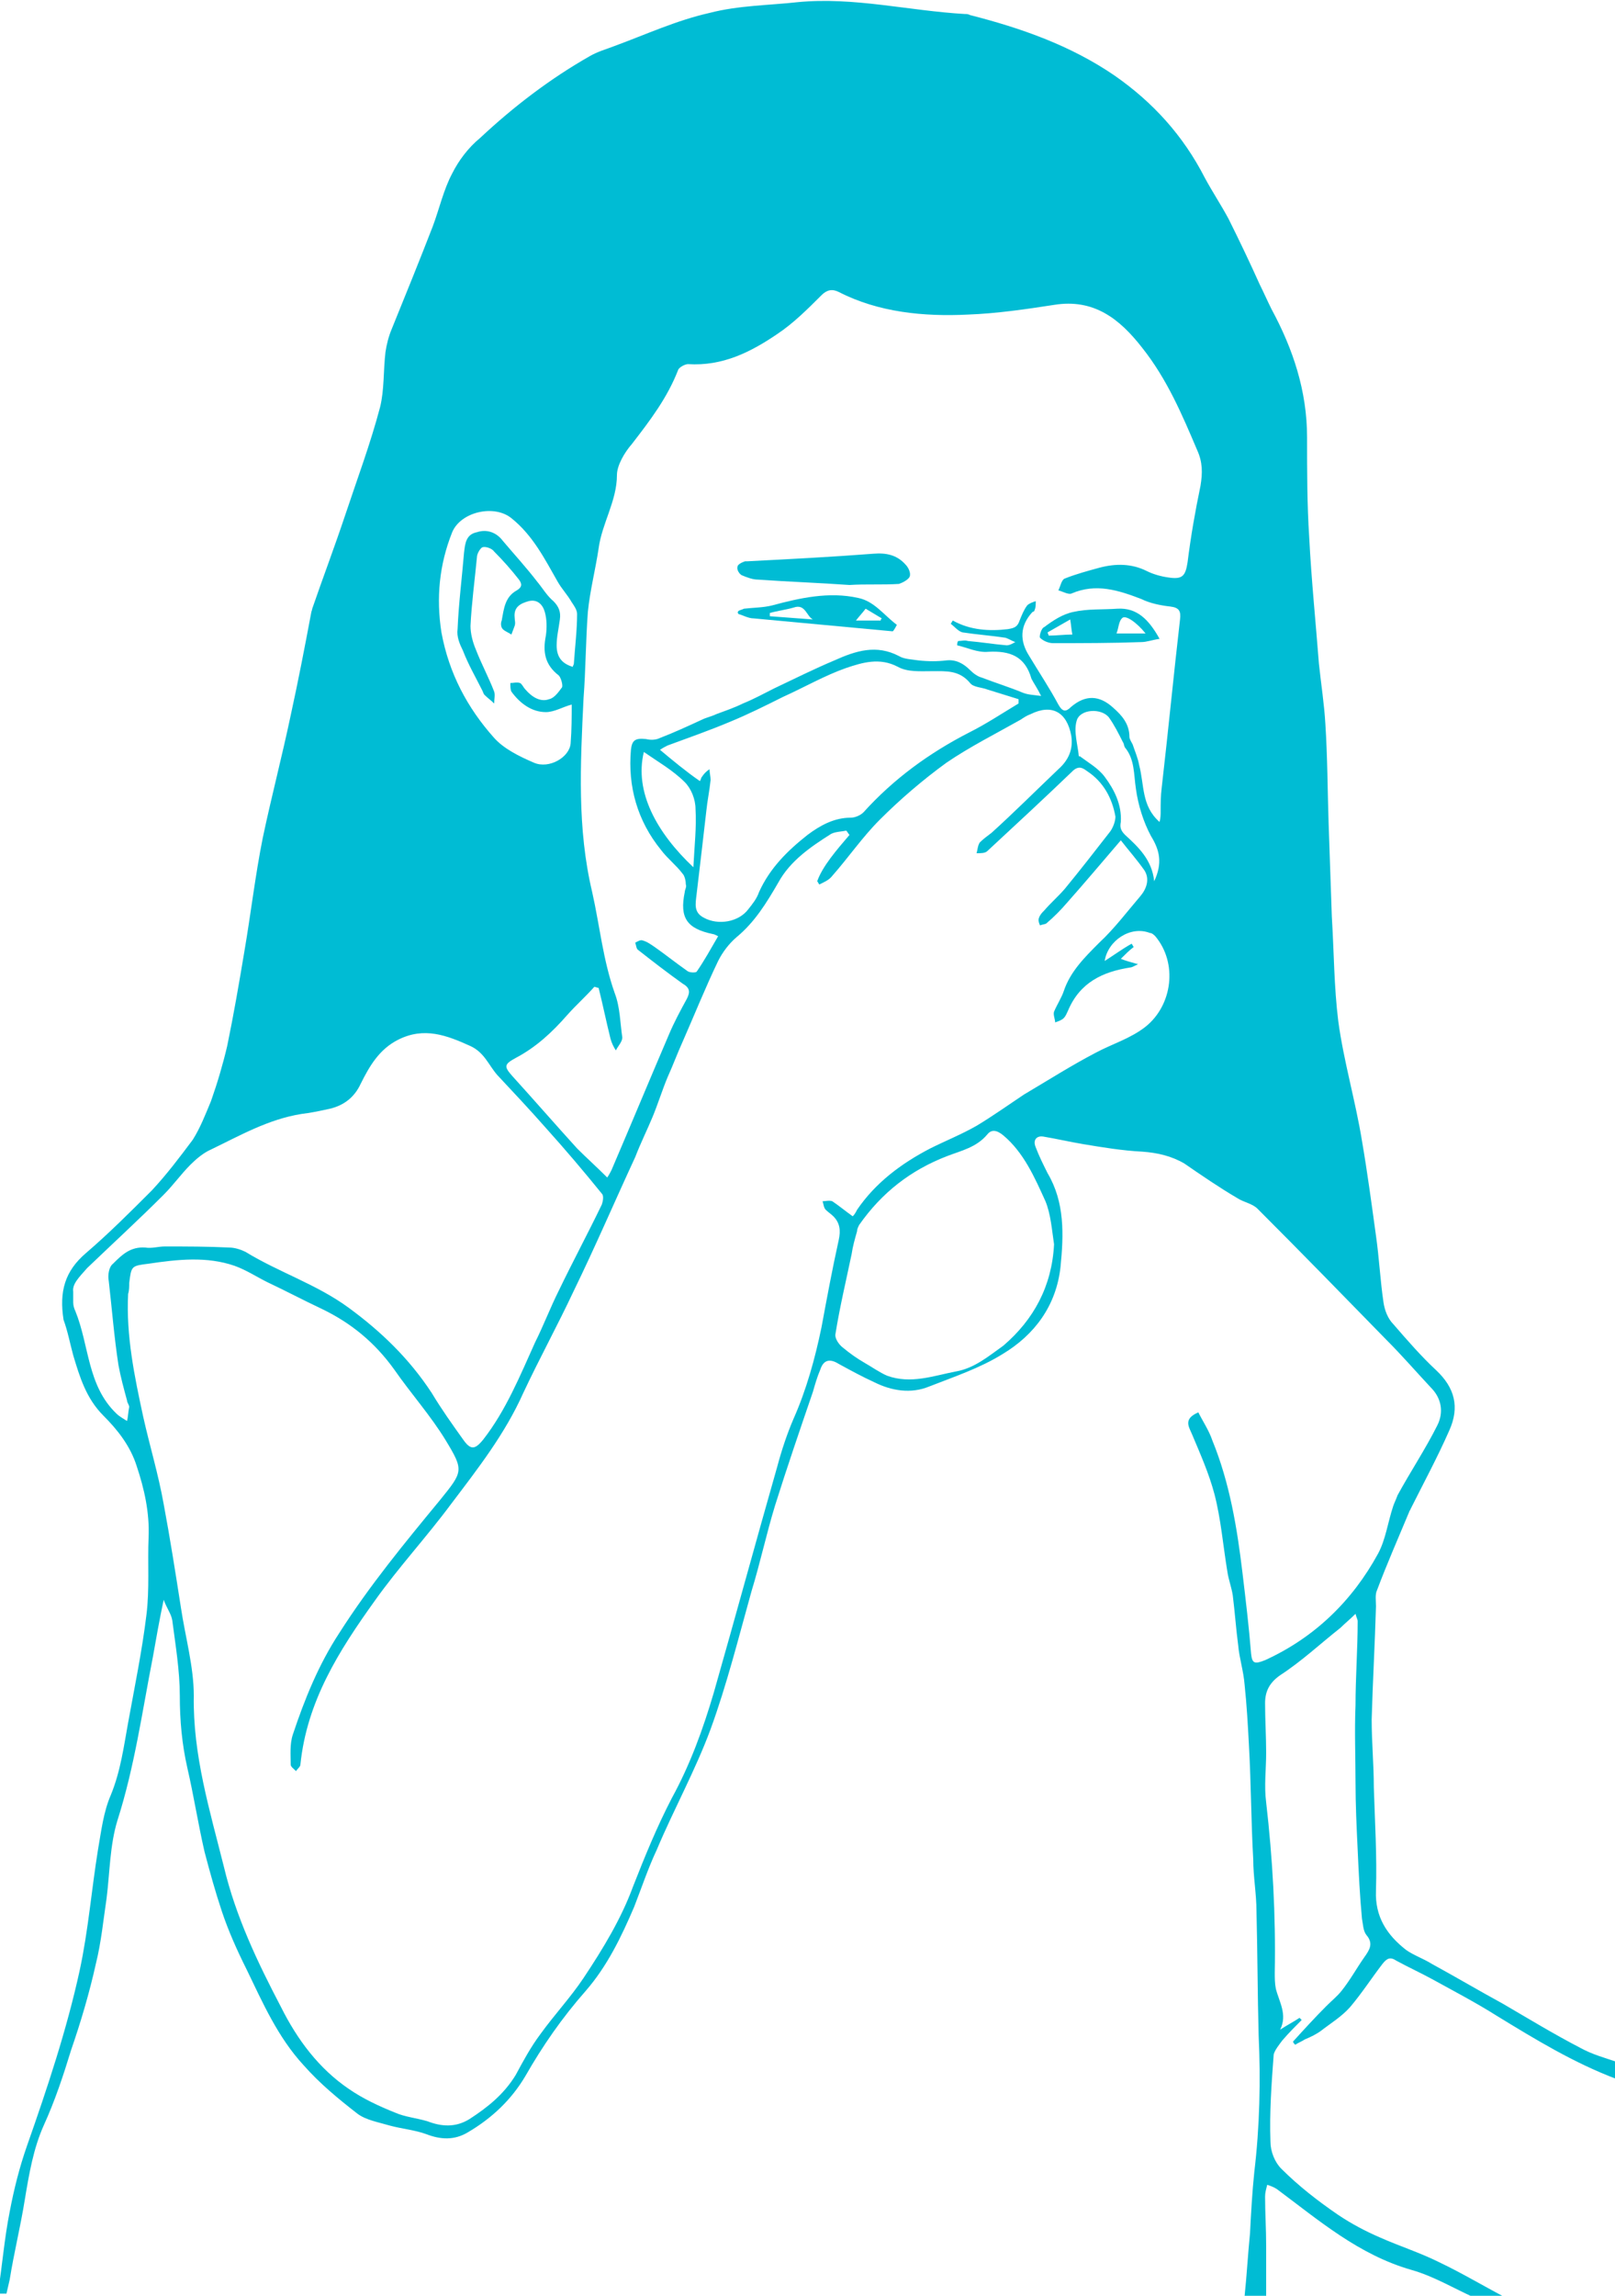 <?xml version="1.0" encoding="utf-8"?>
<!-- Generator: Adobe Illustrator 18.1.1, SVG Export Plug-In . SVG Version: 6.00 Build 0)  -->
<!DOCTYPE svg PUBLIC "-//W3C//DTD SVG 1.1//EN" "http://www.w3.org/Graphics/SVG/1.1/DTD/svg11.dtd">
<svg version="1.1" id="Layer_1" xmlns="http://www.w3.org/2000/svg" xmlns:xlink="http://www.w3.org/1999/xlink" x="0px" y="0px"
	 viewBox="0 0 150 213.1" style="enable-background:new 0 0 150 213.1;" xml:space="preserve">
<style type="text/css">
	.st0{fill:#00BCD4;}
</style>
<g id="runnynose-girl">
	<path class="st0" d="M115.6,213.1c0.2-1.9,0.3-3.8,0.5-5.8c0.1-1.9,0.2-3.8,0.4-5.7c0.5-4.2,0.6-8.5,0.4-12.7
		c-0.1-3.8-0.1-7.7-0.2-11.5c0-1.6-0.3-3.2-0.3-4.8c-0.2-3.5-0.2-7.1-0.4-10.6c-0.1-1.9-0.2-3.7-0.4-5.6c-0.1-1.3-0.5-2.5-0.6-3.7
		c-0.2-1.5-0.3-3-0.5-4.6c-0.1-0.7-0.4-1.5-0.5-2.2c-0.4-2.4-0.6-4.9-1.2-7.2c-0.5-1.9-1.3-3.7-2.1-5.6c-0.3-0.7-0.8-1.4,0.6-2
		c0.4,0.8,1,1.7,1.3,2.6c1.6,3.9,2.3,8.1,2.8,12.3c0.3,2.5,0.6,5,0.8,7.5c0.1,0.9,0.3,1,1.3,0.6c4.6-2.1,8.1-5.5,10.5-9.9
		c0.7-1.3,0.9-2.9,1.4-4.4c0.1-0.3,0.3-0.7,0.4-1c1.2-2.2,2.6-4.3,3.7-6.5c0.6-1.2,0.4-2.5-0.6-3.5c-1.4-1.5-2.7-3-4.1-4.4
		c-4-4.1-8-8.2-12-12.2c-0.5-0.5-1.3-0.6-1.9-1c-1.7-1-3.3-2.1-4.9-3.2c-1.2-0.7-2.5-1-3.9-1.1c-1.9-0.1-3.7-0.4-5.5-0.7
		c-1.2-0.2-2.5-0.5-3.7-0.7c-0.6-0.1-1,0.3-0.7,1c0.3,0.8,0.7,1.6,1.1,2.4c1.6,2.7,1.5,5.7,1.2,8.7c-0.4,3.6-2.4,6.3-5.4,8.1
		c-2.1,1.3-4.5,2.1-6.8,3c-1.7,0.7-3.5,0.4-5.1-0.4c-1.1-0.5-2.2-1.1-3.3-1.7c-0.8-0.5-1.4-0.4-1.7,0.5c-0.3,0.7-0.5,1.4-0.7,2.1
		c-1.2,3.5-2.4,7-3.5,10.5c-0.8,2.6-1.4,5.4-2.2,8c-1.2,4.3-2.3,8.7-3.8,12.8c-1.4,3.8-3.4,7.4-5,11.2c-0.8,1.7-1.4,3.5-2.1,5.3
		c-1.2,2.8-2.5,5.5-4.5,7.8c-2.2,2.5-4,5.1-5.6,7.9c-1.3,2.2-3.1,3.9-5.3,5.2c-1.3,0.8-2.6,0.7-3.9,0.2c-1.1-0.4-2.3-0.5-3.4-0.8
		c-1-0.3-2.2-0.5-3-1.1c-1.8-1.4-3.5-2.8-5-4.5c-2.4-2.6-3.8-5.8-5.3-8.9c-0.9-1.8-1.7-3.6-2.3-5.4c-0.6-1.8-1.1-3.6-1.6-5.5
		c-0.6-2.6-1-5.2-1.6-7.8c-0.5-2.2-0.7-4.4-0.7-6.7c0-2.3-0.4-4.7-0.7-7c-0.1-0.6-0.5-1.1-0.8-1.9c-0.4,1.9-0.7,3.6-1,5.3
		c-1,5.1-1.7,10.2-3.3,15.2c-0.7,2.3-0.7,4.8-1,7.2c-0.3,2-0.5,4.1-1,6.1c-0.6,2.7-1.4,5.4-2.3,8c-0.7,2.3-1.5,4.7-2.5,6.9
		c-1,2.2-1.4,4.6-1.8,7c-0.4,2.5-1,4.9-1.4,7.4c-0.1,0.4-0.2,0.9-0.3,1.3c-0.3,0-0.5,0-0.8,0c0.4-2.5,0.6-5.1,1.1-7.6
		c0.4-2.1,0.9-4.1,1.6-6.1c1.9-5.4,3.7-10.8,4.9-16.3c0.8-3.7,1.1-7.5,1.7-11.2c0.3-1.7,0.5-3.5,1.2-5.1c0.9-2.2,1.2-4.5,1.6-6.7
		c0.6-3.3,1.3-6.7,1.7-10c0.3-2.4,0.1-4.8,0.2-7.2c0.1-2.3-0.4-4.5-1.1-6.6c-0.6-1.9-1.8-3.4-3.1-4.7c-1.6-1.6-2.2-3.6-2.8-5.6
		c-0.3-1.1-0.5-2.2-0.9-3.3C5.5,119.9,6,118,8,116.3c2.1-1.8,4.1-3.8,6.1-5.8c1.4-1.5,2.6-3.1,3.8-4.7c0.7-1.1,1.2-2.4,1.7-3.6
		c0.6-1.7,1.1-3.4,1.5-5.1c0.6-2.9,1.1-5.8,1.6-8.8c0.6-3.5,1-7,1.7-10.5c0.8-3.8,1.8-7.6,2.6-11.4c0.7-3.2,1.3-6.3,1.9-9.5
		c0-0.1,0.1-0.3,0.1-0.4c1-2.9,2.1-5.8,3.1-8.8c1.1-3.3,2.3-6.5,3.2-9.9c0.4-1.6,0.3-3.4,0.5-5.1c0.1-0.7,0.3-1.5,0.6-2.2
		c1.3-3.2,2.6-6.4,3.8-9.5c0.6-1.6,1-3.4,1.8-4.9c0.6-1.2,1.5-2.4,2.6-3.3c3.1-2.9,6.5-5.5,10.2-7.6c0.7-0.4,1.4-0.6,2.2-0.9
		c3-1.1,5.8-2.4,8.9-3.1c2.7-0.7,5.5-0.7,8.2-1c5.2-0.5,10.3,0.8,15.5,1.1c0.2,0,0.3,0,0.5,0.1c4.7,1.2,9.3,2.8,13.4,5.6
		c3.6,2.5,6.4,5.6,8.4,9.5c0.7,1.3,1.5,2.5,2.2,3.8c1,2,2,4.1,2.9,6.1c0.4,0.8,0.7,1.5,1.1,2.3c2,3.7,3.3,7.6,3.3,11.9
		c0,3.1,0,6.2,0.2,9.3c0.2,3.9,0.6,7.8,0.9,11.7c0.2,1.9,0.5,3.8,0.6,5.6c0.2,3.1,0.2,6.1,0.3,9.2c0.1,2.9,0.2,5.8,0.3,8.7
		c0.2,3.2,0.2,6.5,0.6,9.7c0.5,3.7,1.6,7.4,2.2,11.1c0.5,2.9,0.9,5.9,1.3,8.8c0.3,2.1,0.4,4.2,0.7,6.2c0.1,0.7,0.4,1.5,0.9,2
		c1.3,1.5,2.6,3,4,4.3c1.7,1.6,2.2,3.4,1.2,5.6c-1.1,2.5-2.4,4.9-3.6,7.3c0,0.1-0.1,0.1-0.1,0.2c-1,2.4-2.1,4.9-3,7.3
		c-0.2,0.4-0.1,1-0.1,1.5c-0.1,3.5-0.3,7-0.4,10.5c0,2.1,0.2,4.2,0.2,6.3c0.1,3.2,0.3,6.4,0.2,9.6c-0.1,2.4,1,4.1,2.8,5.5
		c0.7,0.5,1.6,0.8,2.4,1.3c2.2,1.2,4.4,2.5,6.6,3.7c2.4,1.4,4.7,2.8,7.2,4.1c1.1,0.6,2.2,0.9,3.4,1.3c0,0.5,0,1,0,1.6
		c-4-1.5-7.6-3.7-11.2-5.9c-1.9-1.2-4-2.3-6-3.4c-1.1-0.6-2.2-1.1-3.3-1.7c-0.6-0.4-0.9-0.2-1.3,0.3c-1,1.3-1.9,2.7-3,4
		c-0.8,0.9-1.8,1.5-2.7,2.2c-0.4,0.3-1,0.6-1.5,0.8c-0.3,0.2-0.6,0.3-0.9,0.5c-0.1-0.1-0.2-0.2-0.2-0.3c1-1.1,2-2.2,3.1-3.3
		c0.5-0.5,1-0.9,1.4-1.4c0.8-1,1.4-2.1,2.1-3.1c0.5-0.7,0.9-1.3,0.2-2.1c-0.3-0.4-0.3-1-0.4-1.5c-0.2-2.1-0.3-4.2-0.4-6.4
		c-0.1-2.1-0.2-4.2-0.2-6.3c0-2.3-0.1-4.7,0-7.1c0-2.6,0.2-5.2,0.2-7.8c0-0.2-0.1-0.3-0.2-0.7c-0.5,0.5-1,0.9-1.4,1.3
		c-1.9,1.5-3.6,3.1-5.6,4.4c-1,0.7-1.4,1.5-1.4,2.6c0,1.5,0.1,3.1,0.1,4.6c0,1.5-0.2,3.1,0,4.6c0.6,5.2,0.9,10.5,0.8,15.8
		c0,0.5,0,1,0.1,1.5c0.3,1.2,1.1,2.4,0.4,3.8c0.6-0.4,1.2-0.7,1.8-1.1c0.1,0.1,0.1,0.1,0.2,0.2c-0.6,0.6-1.2,1.2-1.8,1.9
		c-0.3,0.4-0.7,0.9-0.8,1.3c-0.2,2.7-0.4,5.4-0.3,8.1c0,0.9,0.4,1.9,1,2.5c1.6,1.6,3.4,3,5.3,4.3c1.2,0.8,2.5,1.5,3.9,2.1
		c1.8,0.8,3.7,1.4,5.5,2.3c2.1,1,4.1,2.2,6.2,3.3c-1,0-2,0-2.9,0c-2-0.9-3.8-2-5.9-2.6c-4.9-1.4-8.6-4.6-12.5-7.5
		c-0.3-0.2-0.6-0.3-0.9-0.4c-0.1,0.4-0.2,0.7-0.2,1.1c0,1.5,0.1,3,0.1,4.6c0,1.6,0,3.3,0,4.9C117,213.1,116.3,213.1,115.6,213.1z
		 M78.9,77.5c-0.1-0.1-0.2-0.3-0.3-0.4c-0.5,0.1-1,0.1-1.4,0.3c-1.9,1.2-3.8,2.5-4.9,4.5c-1.1,1.9-2.2,3.7-3.9,5.1
		c-0.7,0.6-1.3,1.4-1.7,2.2c-1.2,2.5-2.2,5-3.3,7.5c-0.5,1.1-0.9,2.2-1.4,3.3c-0.5,1.2-0.9,2.5-1.4,3.7c-0.5,1.2-1.1,2.4-1.6,3.7
		c-1.9,4.1-3.7,8.3-5.7,12.4c-1.5,3.2-3.2,6.3-4.7,9.5c-1.7,3.8-4.2,7-6.7,10.3c-2.3,3.1-4.9,5.9-7.1,9c-3.3,4.6-6.3,9.3-6.9,15.2
		c0,0.2-0.3,0.4-0.4,0.6c-0.2-0.2-0.5-0.4-0.5-0.6c0-0.9-0.1-1.9,0.2-2.8c1.1-3.3,2.4-6.5,4.3-9.4c2.8-4.4,6.1-8.4,9.4-12.4
		c2.1-2.6,2.2-2.7,0.5-5.5c-1.4-2.3-3.2-4.3-4.8-6.6c-1.8-2.5-4-4.3-6.7-5.6c-1.7-0.8-3.4-1.7-5.1-2.5c-1-0.5-1.9-1.1-3-1.5
		c-2.6-0.9-5.3-0.6-8-0.2c-1.6,0.2-1.6,0.2-1.8,1.8c0,0.3,0,0.7-0.1,1c-0.2,3.9,0.6,7.7,1.4,11.4c0.6,2.7,1.4,5.3,1.9,8.1
		c0.6,3.2,1.1,6.4,1.6,9.6c0.4,2.7,1.2,5.5,1.2,8.2c-0.1,5.5,1.5,10.7,2.8,15.9c1.1,4.6,3.1,8.8,5.3,13c1.5,3,3.5,5.7,6.3,7.6
		c1.3,0.9,2.8,1.6,4.3,2.2c0.9,0.4,2,0.5,3,0.8c1.3,0.5,2.6,0.6,3.9-0.2c1.7-1.1,3.2-2.3,4.3-4.1c0.7-1.3,1.4-2.6,2.3-3.8
		c1.3-1.8,2.8-3.4,4-5.2c1.8-2.7,3.5-5.5,4.6-8.5c1.1-2.8,2.2-5.5,3.6-8.2c1.7-3.1,2.9-6.4,3.9-9.8c2-7,3.9-14,5.9-21
		c0.4-1.5,0.9-3,1.5-4.4c1.2-2.7,2-5.6,2.6-8.5c0.5-2.7,1-5.4,1.6-8.1c0.2-0.9,0.1-1.6-0.5-2.2c-0.2-0.2-0.5-0.4-0.7-0.6
		c-0.2-0.2-0.2-0.5-0.3-0.8c0.3,0,0.6-0.1,0.9,0c0.6,0.4,1.2,0.9,1.9,1.4c0.2-0.2,0.3-0.4,0.4-0.6c1.7-2.5,4.1-4.3,6.8-5.7
		c1.4-0.7,2.9-1.3,4.3-2.1c1.5-0.9,2.9-1.9,4.4-2.9c2.2-1.3,4.4-2.7,6.7-3.9c1.5-0.8,3.2-1.3,4.6-2.4c2.5-2,3-5.9,0.9-8.4
		c-0.1-0.1-0.3-0.3-0.5-0.3c-1.8-0.7-3.9,0.7-4.2,2.6c0.8-0.5,1.6-1.1,2.5-1.6c0.1,0.1,0.1,0.2,0.2,0.3c-0.4,0.3-0.8,0.7-1.2,1.1
		c0.5,0.2,0.9,0.3,1.6,0.5c-0.4,0.2-0.6,0.3-0.7,0.3c-2.6,0.4-4.7,1.4-5.8,4c-0.1,0.2-0.2,0.5-0.4,0.7c-0.2,0.2-0.5,0.3-0.8,0.4
		c0-0.3-0.2-0.7-0.1-1c0.3-0.7,0.7-1.3,0.9-1.9c0.6-1.8,1.9-3.1,3.3-4.5c1.4-1.3,2.6-2.9,3.8-4.3c0.6-0.7,0.9-1.6,0.4-2.4
		c-0.7-1-1.5-1.9-2.2-2.8c-1.8,2.1-3.4,4-5,5.8c-0.6,0.7-1.2,1.3-1.9,1.9c-0.1,0.1-0.4,0.1-0.6,0.2c-0.1-0.2-0.2-0.5-0.1-0.7
		c0.1-0.3,0.3-0.5,0.5-0.7c0.6-0.7,1.3-1.3,1.9-2c1.4-1.7,2.8-3.5,4.2-5.3c0.3-0.4,0.5-1,0.5-1.4c-0.3-1.7-1.1-3.2-2.6-4.2
		c-0.3-0.2-0.7-0.6-1.3-0.1c-2.6,2.5-5.3,5-8,7.5c-0.2,0.2-0.6,0.2-1,0.2c0.1-0.3,0.1-0.7,0.3-1c0.3-0.3,0.7-0.6,1.1-0.9
		c2.1-1.9,4.1-3.9,6.2-5.9c0.9-0.8,1.4-1.8,1.2-3.1c-0.4-2.2-1.8-3-3.8-2c-0.3,0.1-0.6,0.3-0.9,0.5c-2.3,1.3-4.7,2.5-6.9,4
		c-2.2,1.6-4.3,3.4-6.2,5.3c-1.6,1.6-2.9,3.5-4.4,5.2c-0.3,0.4-0.8,0.6-1.2,0.8c-0.1-0.1-0.1-0.2-0.2-0.3
		C76.4,80.4,77.7,78.9,78.9,77.5z M107.7,76.3c0.1-0.4,0.1-0.7,0.1-1c0-0.7,0-1.4,0.1-2.2c0.6-5.2,1.1-10.4,1.7-15.6
		c0.1-0.8-0.1-1.1-0.9-1.2c-0.9-0.1-1.9-0.3-2.7-0.7c-2.1-0.8-4.2-1.5-6.5-0.5c-0.3,0.1-0.8-0.2-1.2-0.3c0.2-0.4,0.3-1,0.6-1.1
		c1-0.4,2.1-0.7,3.2-1c1.5-0.4,3-0.4,4.4,0.3c0.6,0.3,1.3,0.5,2,0.6c1.3,0.2,1.6-0.1,1.8-1.4c0.3-2.4,0.7-4.7,1.2-7.1
		c0.2-1.2,0.2-2.2-0.3-3.3c-1.4-3.3-2.8-6.6-5.1-9.5c-2.1-2.7-4.5-4.6-8.2-4c-2.6,0.4-5.3,0.8-8,0.9c-4.1,0.2-8.3-0.2-12-2.1
		c-0.6-0.3-1.1-0.2-1.6,0.3c-1.3,1.3-2.6,2.6-4.1,3.6c-2.5,1.7-5.1,3-8.3,2.8c-0.3,0-0.8,0.3-0.9,0.5c-1,2.6-2.6,4.7-4.3,6.9
		c-0.7,0.8-1.4,2-1.4,2.9c0,2.4-1.4,4.5-1.7,6.8c-0.3,2-0.8,3.9-1,5.9c-0.2,2.7-0.2,5.4-0.4,8C53.9,71,53.6,76.9,55,82.8
		c0.7,3.1,1,6.3,2.1,9.4c0.5,1.3,0.5,2.8,0.7,4.1c0,0.4-0.4,0.8-0.6,1.2c-0.2-0.3-0.4-0.7-0.5-1.1c-0.4-1.6-0.7-3.1-1.1-4.7
		c-0.1,0-0.3-0.1-0.4-0.1c-0.8,0.9-1.7,1.7-2.5,2.6c-1.4,1.6-2.9,3-4.8,4c-1.1,0.6-1.1,0.8-0.3,1.7c2,2.2,4,4.5,6,6.7
		c0.9,0.9,1.8,1.7,2.8,2.7c0.2-0.3,0.3-0.5,0.4-0.7c1.8-4.2,3.5-8.3,5.3-12.5c0.5-1.2,1.1-2.3,1.7-3.4c0.3-0.6,0.3-1-0.4-1.4
		c-1.4-1-2.7-2-4.1-3.1c-0.2-0.1-0.2-0.4-0.3-0.7c0.2-0.1,0.5-0.3,0.7-0.2c0.4,0.1,0.8,0.4,1.1,0.6c1,0.7,2,1.5,3,2.2
		c0.2,0.2,0.8,0.2,0.9,0.1c0.7-1,1.3-2.1,2-3.3c-0.2-0.1-0.4-0.2-0.5-0.2c-2.4-0.5-3.1-1.5-2.6-3.9c0-0.2,0.2-0.5,0.1-0.7
		c0-0.3-0.1-0.8-0.3-1c-0.6-0.8-1.4-1.4-2-2.2c-2.2-2.7-3.1-5.9-2.8-9.3c0.1-0.9,0.4-1.1,1.4-1c0.4,0.1,0.9,0.1,1.3-0.1
		c1.3-0.5,2.6-1.1,3.9-1.7c0.4-0.2,0.9-0.3,1.3-0.5c0.8-0.3,1.7-0.6,2.5-1c1-0.4,1.9-0.9,2.9-1.4c1.9-0.9,3.7-1.8,5.6-2.6
		c2-0.9,3.9-1.5,6-0.4c0.5,0.3,1.2,0.3,1.8,0.4c0.9,0.1,1.8,0.1,2.6,0c0.9-0.1,1.6,0.3,2.2,0.9c0.3,0.3,0.7,0.6,1.1,0.7
		c1.3,0.5,2.6,0.9,3.8,1.4c0.5,0.2,1,0.2,1.7,0.3c-0.4-0.8-0.7-1.2-0.9-1.6c-0.6-2.1-2-2.6-4-2.5c-1,0.1-2-0.4-2.9-0.6
		c0-0.1,0-0.3,0.1-0.4c0.3,0,0.6-0.1,0.9,0c1.2,0.1,2.4,0.3,3.6,0.4c0.3,0,0.6-0.2,0.8-0.3c-0.3-0.1-0.6-0.3-0.9-0.4
		c-1.3-0.2-2.7-0.3-4-0.5c-0.4-0.1-0.7-0.5-1.1-0.8c0.1-0.1,0.1-0.2,0.2-0.3c1.6,0.9,3.4,1,5.1,0.8c0.6-0.1,0.9-0.2,1.1-0.8
		c0.2-0.5,0.4-1,0.7-1.4c0.2-0.2,0.5-0.3,0.8-0.4c0,0.3,0,0.6-0.1,0.8c0,0.1-0.1,0.2-0.2,0.2c-1.2,1.3-1.2,2.7-0.3,4.1
		c0.9,1.5,1.9,3,2.7,4.5c0.4,0.7,0.7,0.7,1.2,0.2c1.3-1.1,2.6-1.1,3.9,0.1c0.8,0.7,1.5,1.5,1.5,2.7c0,0.2,0.2,0.5,0.3,0.7
		c0.2,0.6,0.5,1.3,0.6,1.9C106.3,72.9,106,74.8,107.7,76.3z M6.8,119.9c0,0.5,0,0.7,0,1c0,0.3,0.1,0.6,0.2,0.8
		c1.3,3.2,1.1,6.9,3.8,9.5c0.3,0.3,0.7,0.5,1,0.7c0.1-0.4,0.1-0.8,0.2-1.3c0-0.2-0.2-0.4-0.2-0.6c-0.3-1.1-0.6-2.2-0.8-3.3
		c-0.4-2.6-0.6-5.2-0.9-7.8c-0.1-0.5,0-1.3,0.4-1.6c0.8-0.8,1.6-1.6,3-1.5c0.6,0.1,1.2-0.1,1.8-0.1c2,0,4,0,6,0.1
		c0.5,0,1.1,0.2,1.5,0.4c3.1,1.9,6.6,3,9.6,5.2c3,2.2,5.6,4.7,7.7,7.9c0.9,1.5,1.9,2.9,2.9,4.3c0.7,1,1.1,1,1.9,0
		c2.1-2.7,3.4-5.9,4.8-9c0.8-1.6,1.4-3.2,2.2-4.8c1.3-2.7,2.7-5.3,4-8c0.1-0.3,0.2-0.8,0-1c-1.7-2.1-3.4-4.1-5.2-6.1
		c-1.5-1.7-3-3.3-4.5-4.9c-0.8-0.9-1.2-2.1-2.5-2.7c-2.2-1-4.3-1.8-6.7-0.6c-1.8,0.9-2.7,2.5-3.5,4.1c-0.6,1.3-1.6,2-2.8,2.3
		c-0.9,0.2-1.8,0.4-2.7,0.5c-3.1,0.5-5.7,2-8.4,3.3c-0.7,0.3-1.4,0.9-1.9,1.4c-0.9,0.9-1.6,1.9-2.5,2.8c-2.3,2.3-4.7,4.5-7.1,6.8
		C7.3,118.6,6.7,119.2,6.8,119.9z M65,72.5c0.1-0.1,0.1-0.3,0.2-0.4c0.2-0.3,0.4-0.5,0.7-0.7c0,0.3,0.1,0.7,0.1,1
		c-0.1,1-0.3,1.9-0.4,2.9c-0.3,2.6-0.6,5.2-0.9,7.7c-0.1,0.9-0.3,1.7,0.7,2.2c1.3,0.7,3.2,0.4,4.1-0.8c0.4-0.5,0.8-1,1-1.6
		c1-2.2,2.6-3.8,4.5-5.3c1.2-0.9,2.5-1.6,4-1.6c0.4,0,0.9-0.2,1.2-0.5c2.8-3.1,6.1-5.5,9.8-7.4c1.6-0.8,3.1-1.8,4.6-2.7
		c0-0.1,0-0.2,0-0.4c-1-0.3-1.9-0.6-2.9-0.9c-0.5-0.2-1.3-0.2-1.6-0.6c-1-1.2-2.2-1.1-3.5-1.1c-1.1,0-2.3,0.1-3.2-0.4
		c-1.7-0.9-3.3-0.4-4.8,0.1c-2,0.7-3.9,1.8-5.9,2.7c-1.6,0.8-3.2,1.6-4.9,2.3c-1.9,0.8-3.9,1.5-5.8,2.2c-0.2,0.1-0.4,0.2-0.7,0.4
		C62.5,70.6,63.7,71.6,65,72.5z M97.9,115.5c-0.2-1.3-0.3-2.8-0.8-4c-1-2.2-2-4.5-3.9-6.1c-0.6-0.5-1.1-0.6-1.5-0.1
		c-1,1.2-2.4,1.5-3.7,2c-3.4,1.3-6.1,3.4-8.2,6.4c-0.1,0.2-0.2,0.4-0.2,0.6c-0.2,0.7-0.4,1.4-0.5,2.1c-0.5,2.4-1.1,4.9-1.5,7.4
		c-0.1,0.4,0.3,1,0.7,1.3c0.6,0.5,1.3,1,2,1.4c0.7,0.4,1.4,0.9,2.1,1.2c2.2,0.8,4.3,0,6.4-0.4c1.7-0.3,3-1.4,4.4-2.4
		C96,122.5,97.7,119.4,97.9,115.5z M53.1,65.4c-0.8,0.2-1.6,0.7-2.4,0.7c-1.3,0-2.4-0.8-3.2-1.9c-0.1-0.2-0.1-0.5-0.1-0.8
		c0.3,0,0.6-0.1,0.9,0c0.2,0.1,0.3,0.4,0.5,0.6c0.6,0.7,1.4,1.2,2.2,0.9c0.5-0.1,0.9-0.7,1.2-1.1c0.1-0.2-0.1-0.9-0.3-1.1
		c-1.3-1-1.5-2.2-1.2-3.7c0.1-0.7,0.1-1.5-0.1-2.2c-0.2-0.7-0.7-1.2-1.5-1c-0.7,0.2-1.4,0.5-1.3,1.5c0,0.3,0.1,0.5,0,0.8
		c-0.1,0.3-0.2,0.5-0.3,0.8c-0.3-0.2-0.6-0.3-0.8-0.5c-0.2-0.2-0.2-0.6-0.1-0.8c0.2-1.1,0.3-2.2,1.4-2.8c0.5-0.3,0.5-0.6,0.2-1
		c-0.7-0.9-1.5-1.8-2.3-2.6c-0.2-0.3-0.8-0.5-1.1-0.4c-0.2,0.1-0.5,0.6-0.5,0.9c-0.2,2.1-0.5,4.3-0.6,6.4c0,0.7,0.2,1.5,0.5,2.2
		c0.5,1.3,1.2,2.6,1.7,3.9c0.1,0.3,0,0.7,0,1.1c-0.3-0.3-0.6-0.5-0.9-0.8c-0.1-0.1-0.1-0.2-0.2-0.4c-0.6-1.2-1.3-2.4-1.8-3.7
		c-0.3-0.6-0.6-1.3-0.5-2c0.1-2.4,0.4-4.7,0.6-7.1c0.1-0.9,0.2-1.7,1.2-1.9c0.9-0.3,1.8,0,2.4,0.8c1.1,1.3,2.2,2.5,3.2,3.8
		c0.5,0.6,0.9,1.3,1.5,1.8c0.5,0.5,0.7,1,0.6,1.7c-0.1,0.8-0.3,1.6-0.3,2.4c0,1.1,0.5,1.7,1.5,2c0-0.1,0.1-0.2,0.1-0.3
		c0.1-1.5,0.3-3.1,0.3-4.6c0-0.4-0.3-0.8-0.5-1.1c-0.4-0.7-0.9-1.2-1.3-1.9c-1.2-2.1-2.3-4.3-4.3-5.9c-1.6-1.3-4.7-0.6-5.5,1.3
		c-1.2,3-1.5,6.1-1,9.3c0.7,3.8,2.4,7,4.9,9.8c0.9,1,2.3,1.7,3.7,2.3c1.4,0.6,3.3-0.5,3.4-1.8C53.1,67.7,53.1,66.5,53.1,65.4z
		 M107.2,81.8c0.8-1.7,0.5-2.9-0.3-4.2c-0.7-1.3-1.2-2.9-1.4-4.4c-0.2-1.3-0.1-2.7-1-3.8c-0.1-0.1-0.1-0.4-0.2-0.5
		c-0.4-0.8-0.8-1.6-1.3-2.3c-0.7-0.9-2.7-0.8-3,0.3c-0.3,1,0.1,2.2,0.2,3.3c0,0,0.1,0,0.1,0c0.8,0.6,1.7,1.1,2.3,1.9
		c0.9,1.2,1.6,2.6,1.5,4.2c-0.1,0.5,0,0.8,0.4,1.2C105.7,78.6,107,79.8,107.2,81.8z M64.4,80.5c0.1-2,0.3-3.7,0.2-5.4
		c0-0.9-0.4-1.9-1-2.5c-1.1-1.1-2.5-1.9-3.8-2.8C58.9,73.5,61,77.3,64.4,80.5z"/>
	<path class="st0" d="M78.9,54.3c-2.8-0.2-5.7-0.3-8.5-0.5c-0.5,0-1-0.2-1.5-0.4c-0.2-0.1-0.5-0.5-0.4-0.8c0-0.2,0.4-0.4,0.7-0.5
		c0,0,0.1,0,0.2,0c3.9-0.2,7.8-0.4,11.7-0.7c1.2-0.1,2.2,0.1,3,1c0.3,0.3,0.5,0.8,0.4,1.1c-0.1,0.3-0.7,0.6-1,0.7
		C82,54.3,80.4,54.2,78.9,54.3C78.9,54.2,78.9,54.3,78.9,54.3z"/>
	<path class="st0" d="M68.6,56.7c0.2-0.1,0.3-0.1,0.5-0.2c0.9-0.1,1.8-0.1,2.6-0.3c2.6-0.7,5.3-1.3,8-0.7c1.5,0.3,2.4,1.6,3.6,2.5
		c0,0-0.3,0.6-0.4,0.6c-4.3-0.4-8.6-0.8-12.9-1.2c-0.5,0-1-0.3-1.4-0.4C68.5,56.9,68.5,56.8,68.6,56.7z M75.5,57.5
		c-0.6-0.3-0.7-1.5-1.8-1.1c-0.7,0.2-1.5,0.3-2.2,0.5c0,0.1,0,0.2,0,0.3C72.9,57.3,74.2,57.4,75.5,57.5z M80.4,56.5
		c-0.3,0.4-0.6,0.7-0.9,1.1c0.8,0,1.6,0,2.3,0c0-0.1,0-0.1,0.1-0.2C81.4,57.1,80.9,56.8,80.4,56.5z"/>
	<path class="st0" d="M107.7,59.3c-0.7,0.1-1.2,0.3-1.7,0.3c-2.7,0.1-5.5,0.1-8.2,0.1c-0.4,0-0.9-0.2-1.2-0.5
		c-0.1-0.1,0.1-0.9,0.4-1c0.8-0.6,1.7-1.2,2.7-1.4c1.3-0.3,2.7-0.2,4.1-0.3C105.6,56.4,106.7,57.5,107.7,59.3z M106.4,58.8
		c-0.8-1-1.9-1.8-2.2-1.4c-0.3,0.3-0.3,0.9-0.5,1.4C104.7,58.8,105.5,58.8,106.4,58.8z M97.3,58.7c0,0.1,0.1,0.2,0.1,0.3
		c0.7,0,1.5-0.1,2.2-0.1c-0.1-0.5-0.1-0.8-0.2-1.4C98.7,57.9,98,58.3,97.3,58.7z"/>
</g>
</svg>
